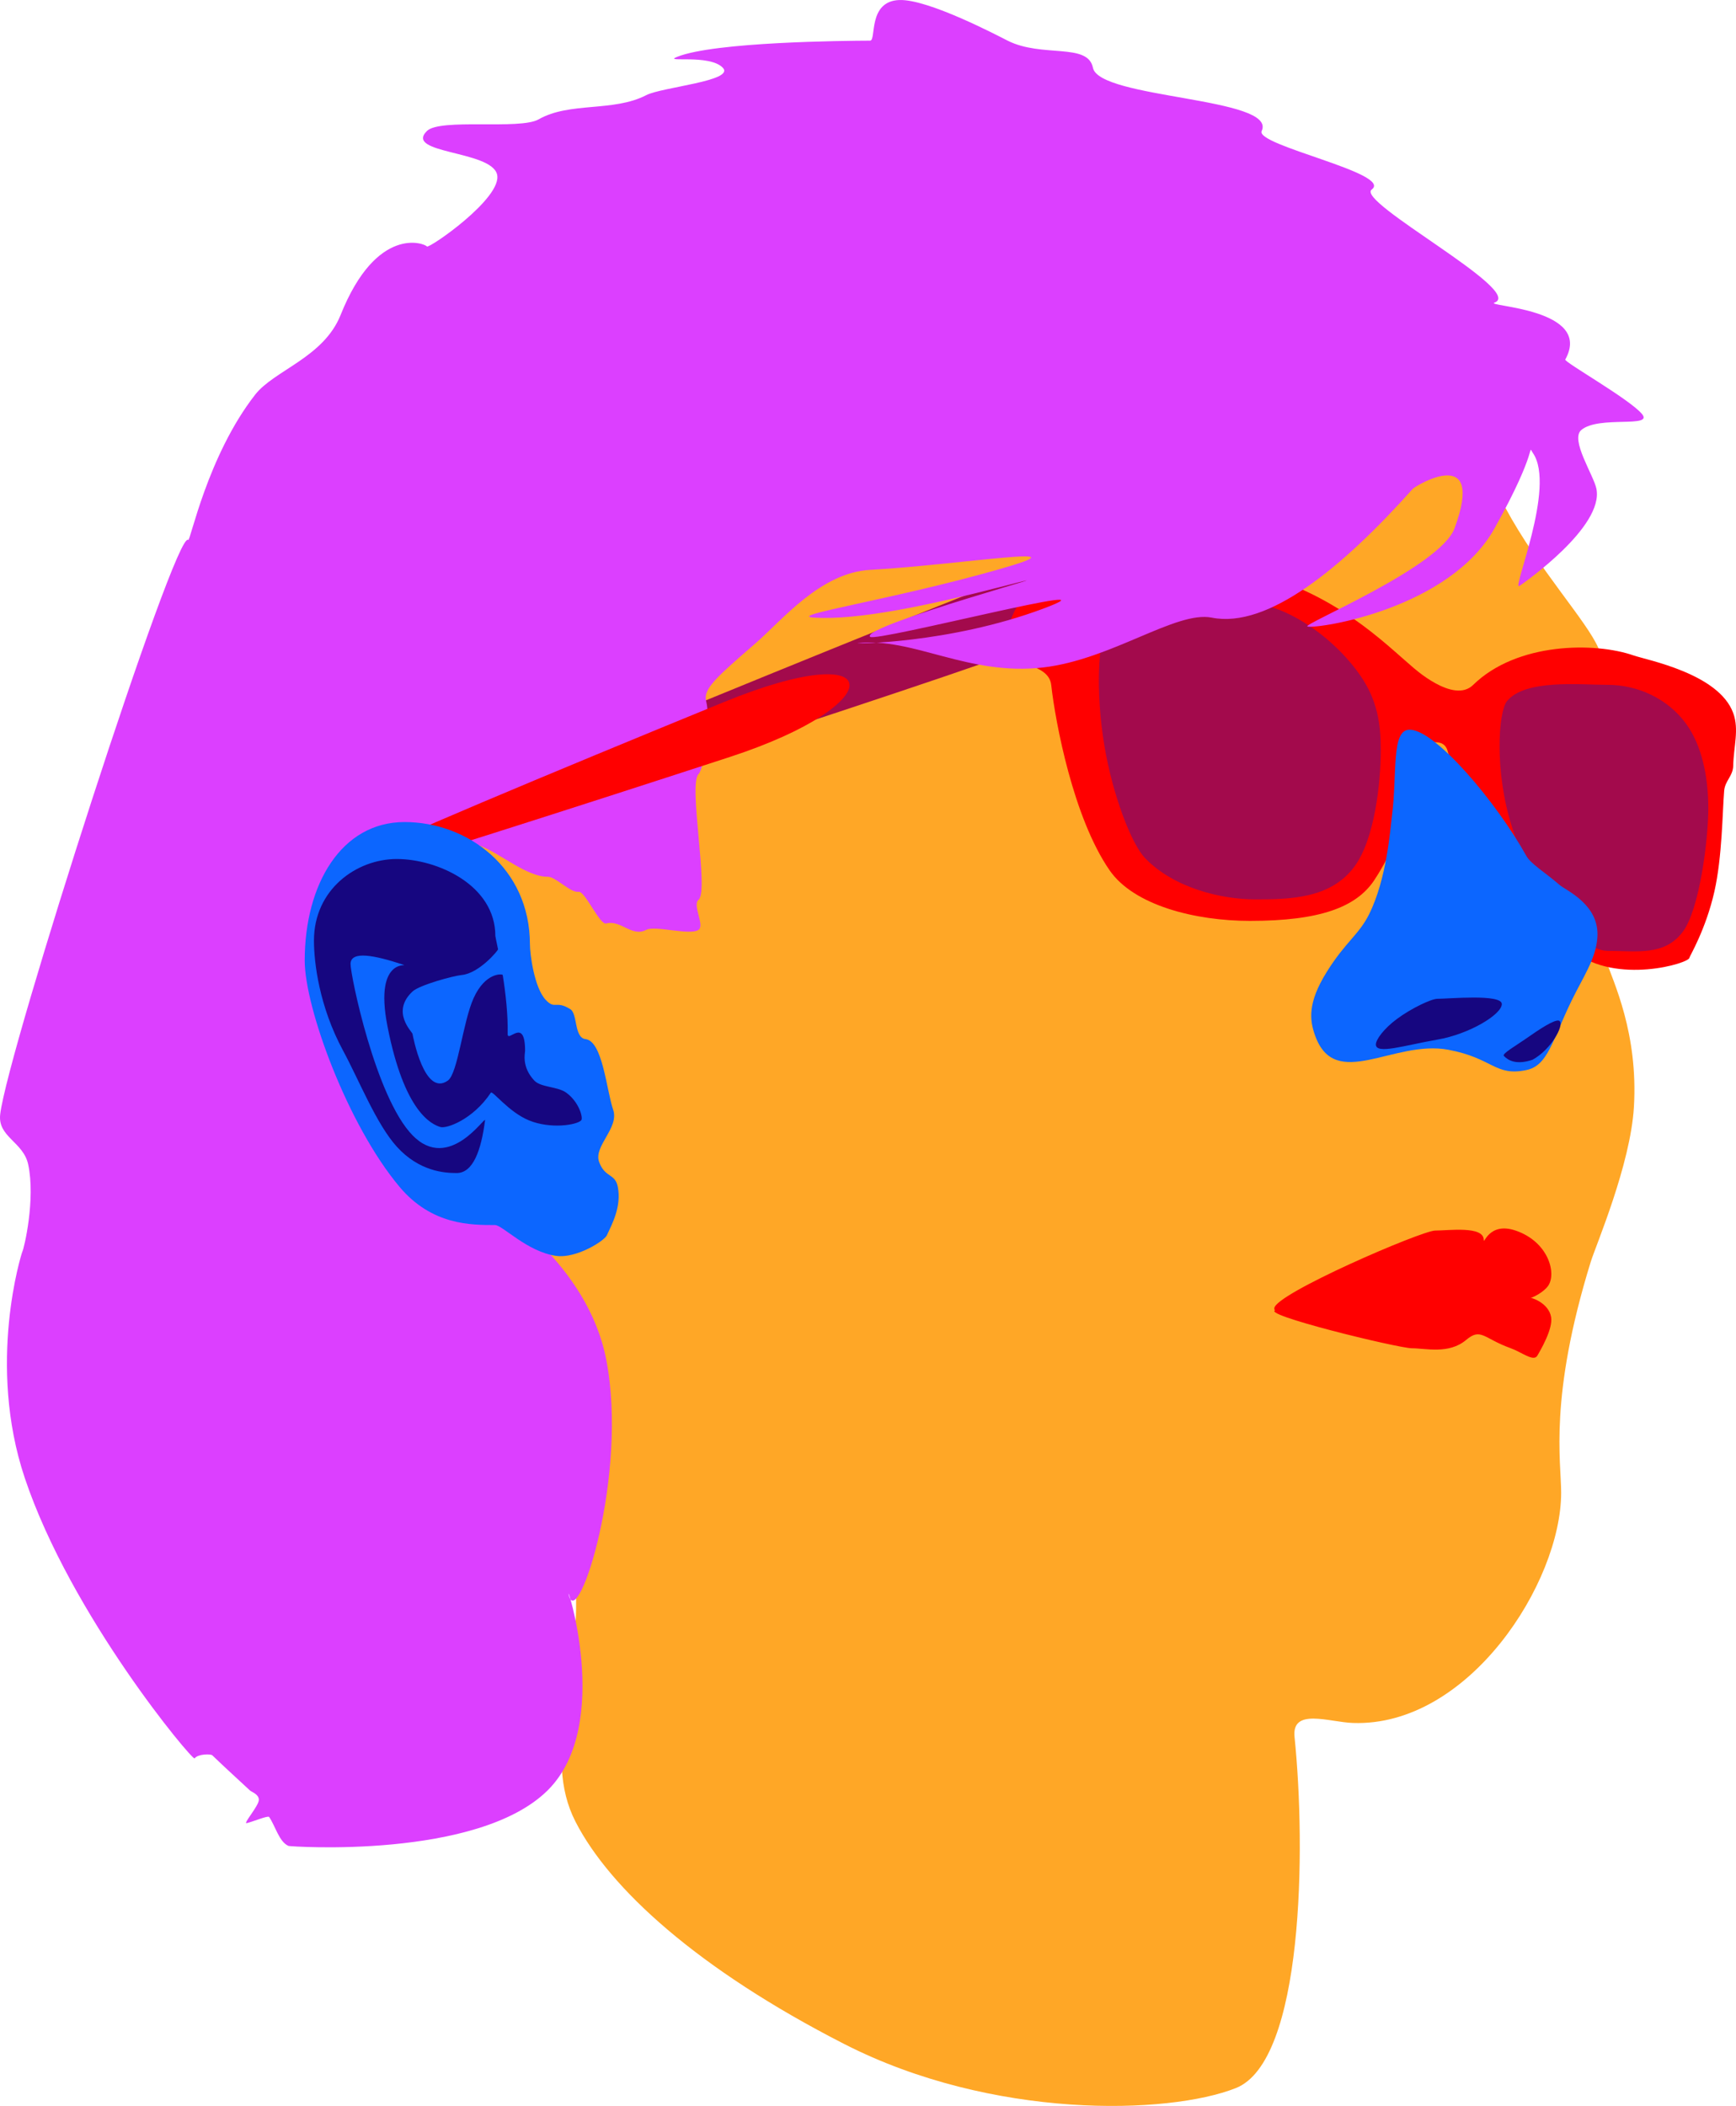<svg width="188" height="228" xmlns="http://www.w3.org/2000/svg"><g fill="none" fill-rule="evenodd"><path d="M133.835 226.067c7.338-2.904 7.601-25.908 6.357-38.017-.326-3.183 3.742-1.603 6.319-1.513 12.54.439 22.553-15.207 22.553-24.929 0-3.443-1.343-10.271 3.203-24.987.546-1.769 4.308-10.503 4.678-16.782.47-7.98-2.21-13.485-3.072-15.983-6.283-18.202-.869-22.344-.753-27.707.06-2.76 1.113-3.276 0-5.933-1.219-2.91-6.536-8.62-10.113-15.275-4.474-8.326-7.448-15.572-10.287-18.166-5.477-5.005-10.787-2.215-12.528-5.36C130.305 13.538 96.75 45.65 87.666 45.65 69.545 45.65 47 94.029 47 114.165c0 5.875 8.029 15.09 13.047 34.742 1.145 4.485 1.605 12.236 2.274 22.47.67 10.234-3.703 18.609 0 25.842 3.703 7.234 13.211 15.95 29.103 24.074 16.044 8.202 35.093 7.67 42.41 4.774z" fill="#FFA726"/><path d="M41.074 93c1.04 0 72.464-22.996 72.464-23.904 0-.907 1.04-8.096 0-8.096S40 90.472 40 91.379 40.034 93 41.074 93z" fill="#A30A4C"/><path d="M135.387 99.7c7.541 0 11.495-1.475 13.445-4.417 2.39-3.606 4.685-9.43 4.685-13.938 0-.058.44-1.077 1.802-.995.34.02 1.195-.038 1.463.995.194.752.828 2.525 1.02 2.885.533 1.004.76 1.528 1.726 2.638 1.585 1.82 7.308 13.303 10.928 16.16 4.589 3.623 12.494 1.258 12.497.667.001-.131 1.768-3.025 2.706-7.167.852-3.761.872-8.689 1.059-10.904.093-1.114.96-1.595.982-2.729.04-2.072.655-3.9 0-5.694-1.565-4.288-9.343-5.734-10.797-6.241-4.159-1.45-12.623-1.45-17.375 3.199-2.123 2.078-6.43-1.841-6.633-2.012-2.796-2.362-8.388-8.108-17.508-10.223-9.065-2.102-15.776.047-18.017 0-2.163-.045-3.043-1.308-3.528-.676-.881 1.147-5.41 4.57-4.783 9.211.22 1.623 4.509 1.235 4.783 3.7.449 4.042 2.397 14.403 6.33 20.075 2.622 3.782 9.238 5.467 15.215 5.467z" fill="red"/><path d="M135.918 97.371c-3.593 0-8.778-1.194-11.929-4.483-1.432-1.495-3.472-6.689-4.388-12.145-.96-5.717-.735-11.703.427-13.167 2.91-3.663 10.856-2.345 14.751-2.345 4.296 0 9.677 3.726 12.582 7.974 1.785 2.611 2.17 5.114 2.17 7.974 0 3.495-.633 9.664-2.876 12.672-2.58 3.46-7.027 3.52-10.737 3.52zm38.181 5.575c-3.197 0-8.116-6.473-10.338-13.346-1.962-6.07-1.493-12.555-.563-13.69 1.972-2.407 7.9-1.767 10.901-1.767 3.237 0 6.503 1.474 8.5 4.222 1.716 2.362 2.401 5.734 2.401 9.147 0 3.5-.967 10.986-2.762 13.369-1.991 2.644-4.972 2.065-8.139 2.065z" fill="#A30A4C"/><path d="M61.612 172.748c.97 3.795 6.48-13.097 4.033-25.588-2.033-10.37-11.95-16.36-12.618-17.227-1.08-1.406-10.388-4.316-4.074-12.858 1.98-2.678-.072-26.727 3.137-25.47 2.1.822 5.007 3.341 7.216 3.314.872-.011 2.466 1.765 3.346 1.63.703-.11 2.288 3.617 2.993 3.43 1.581-.421 2.779 1.512 4.347.689.943-.495 4.72.635 5.655 0 .708-.481-.7-2.69 0-3.253 1.162-.938-1.133-12.488 0-13.606.571-.564 1.407-5.538.817-7.945-.322-1.309 1.266-2.667 5.375-6.235 2.868-2.49 7.012-7.63 12.391-7.932 9.838-.55 24.295-2.988 13.745 0-11.628 3.293-23.059 4.973-19.776 5.172 4.68.285 12.24-1.28 20.59-3.435 10.196-2.63-15.723 4.323-14.559 5.51.607.618 28.11-6.543 18.736-3.044-10.214 3.812-20.82 3.81-20.062 3.729 6.016-.646 11.949 3.582 20.062 2.635 7.433-.867 14.397-6.165 18.264-5.395 6.05 1.206 14.07-5.332 21.772-13.948.28-.313 7.943-4.975 4.516 4.28-1.563 4.223-16.719 10.463-15.92 10.632 1.232.261 15.394-1.933 20.256-10.633 4.862-8.699 3.515-9.076 4.154-8.152 2.537 3.673-2.385 15.03-1.453 14.386.564-.39 9.152-6.4 8.33-10.513-.293-1.468-2.873-5.33-1.634-6.37 1.892-1.589 7.862-.178 6.567-1.731-1.346-1.616-8.456-5.625-8.306-5.895 3.086-5.57-8.81-5.743-7.658-6.164 3.345-1.223-15.083-10.921-13.304-12.24 2.36-1.75-12.654-4.784-11.916-6.338 1.733-3.65-17.6-3.471-18.274-6.848-.549-2.745-5.499-1.052-9.239-2.934-1.062-.535-8.61-4.517-11.733-4.398-3.442.13-2.461 4.395-3.158 4.398-2.71.013-16.86.123-20.904 1.756-1.634.66 3.518-.336 4.951 1.178 1.357 1.432-6.6 2.092-8.285 2.965-3.587 1.856-8.289.695-11.664 2.624-2.026 1.158-10.672-.15-12.095 1.26-2.504 2.479 6.905 2.09 7.593 4.683.673 2.54-7.397 8.091-7.593 7.817-.24-.338-5.436-2.36-9.348 7.42-1.842 4.607-7.188 5.978-9.257 8.63-5.18 6.643-7.024 15.945-7.245 15.724C19.042 57.123.809 113.803.02 120.654c-.282 2.447 2.509 2.963 3.034 5.42.806 3.768-.44 9.096-.646 9.47-.051.093-3.88 12.093.28 24.485 5 14.897 18.166 30.618 18.383 30.343.397-.504 1.763-.487 1.919-.335 1.226 1.187 2.601 2.435 4.07 3.8.205.189.983.418.972 1.031-.01.654-1.75 2.615-1.315 2.516.632-.145 2.302-.846 2.427-.669.666.948 1.086 2.718 2.109 3.137.159.065 20.478 1.485 28.053-6.016 7.237-7.166 1.735-23.322 2.306-21.088z" fill="#DC3FFF"/><path d="M142.426 112.136c2.183 6.044 8.505.41 14.418 1.516 4.859.909 5.039 2.91 8.454 2.198 2.336-.487 2.769-3.116 4.868-7.453 1.264-2.611 2.637-4.522 2.82-6.873.277-3.589-3.402-5.12-4.066-5.696-1.565-1.359-3.139-2.289-3.622-3.157C162.054 86.842 155.441 79 152.652 79c-2.014 0-1.324 4.765-1.908 9.314-.186 1.443-.55 6.791-2.476 10.663-1.112 2.235-2.55 2.976-4.594 6.257-2.1 3.37-1.85 5.236-1.248 6.902z" fill="#0C66FF"/><path d="M155.65 112.557c-3.492.599-6.65 1.644-6.65.527 0-.535.86-1.716 2.295-2.778 1.558-1.154 3.725-2.17 4.355-2.17 1.21 0 6.99-.55 6.99.566 0 1.117-3.498 3.256-6.99 3.855zm13.255-2.01c.487.506-.953 3.102-2.938 4.188-1.73.583-2.617.094-3.104-.411-.235-.243 1.225-1.05 2.865-2.198 1.766-1.236 2.924-1.84 3.177-1.578z" fill="#160680"/><path d="M41.08 94c.533 0 19.503-6.024 37.947-12.043 17.685-5.772 17.105-13.205-.615-5.953C59.461 83.76 40 91.899 40 92.37c0 .912.034 1.629 1.08 1.629z" fill="red"/><path d="M53.609 132.629c.804 0 3.48 2.904 6.63 3.34 2.185.3 5.204-1.623 5.482-2.228.568-1.235 1.593-3.096 1.186-5.237-.285-1.497-1.395-.964-2.027-2.71-.62-1.71 2.2-3.672 1.524-5.642-.73-2.128-1.134-7.438-2.996-7.652-1.24-.142-.848-2.736-1.634-3.233-1.609-1.016-1.644.091-2.682-1.023-1.245-1.337-1.703-4.973-1.703-6 0-8.282-6.756-13.244-13.58-13.244C36.986 89 33 95.713 33 103.995c0 5.112 4.652 17.824 10.278 24.51 3.488 4.143 7.72 4.124 10.33 4.124z" fill="#0C66FF"/><path d="M49.454 127c1.773 0 2.654-2.44 3.075-5.708.078-.61-3.873 5.708-7.856 1.619-4.008-4.115-6.731-17.38-6.71-18.554.028-1.472 2.631-.918 5.649.066 1.021.333-3.196-1.178-1.647 6.71 1.822 9.28 4.768 10.587 5.72 10.883.677.21 3.534-.81 5.472-3.714.179-.269 1.9 2.073 4.114 2.99 2.342.97 5.19.513 5.673 0 .224-.238-.2-1.953-1.616-2.99-.929-.68-2.753-.561-3.462-1.313-1.404-1.492-1.002-2.961-1.002-3.224 0-3.765-1.907-.781-1.886-1.835.043-2.112-.227-4.437-.534-6.369-.022-.137-1.886-.313-3.156 2.505-1.167 2.59-1.698 8.148-2.788 8.923-2.55 1.811-3.78-4.806-3.827-5.059-.043-.231-2.362-2.372 0-4.585.746-.7 4.42-1.699 5.323-1.784 1.891-.178 3.964-2.67 3.94-2.79-.169-.83-.29-1.357-.29-1.423 0-5.554-6.324-8.348-10.677-8.348S34 96.281 34 101.835c0 2.342.553 7.113 3.162 11.93 1.704 3.144 3.596 7.941 5.807 10.379 2.433 2.683 5.166 2.856 6.485 2.856z" fill="#160680"/><path d="M152.806 139.588c.55 0 4.298.64 5.712 0 .182-.083 2.642-.391 4.342 0 1.053.242 1.218 1.34 2.169 1.156 1.155-.223 2.21-.963 2.599-1.493.986-1.342.076-4.807-3.495-6.023-2.924-.996-3.454 1.633-3.454 1.004 0-1.537-3.81-1.004-5.258-1.004S138 140.114 138 141.65c0 .565.824.354 2.998 0 1.481-.242 4.006-.452 5.692-.907 2.562-.691 5.564-1.156 6.116-1.156z" fill="red"/><path d="M152.91 139.208c.562 0 4.416.688 5.857 0 .186-.089 2.832-.42 4.564 0 1.075.261 1 1.442 1.97 1.244.44-.09 2.426.59 2.678 2.154.204 1.265-1.122 3.532-1.497 4.17-.403.685-1.684-.381-2.864-.805-2.981-1.07-3.228-2.263-4.851-.897-1.867 1.57-4.38.897-5.856.897-1.477 0-16.91-3.762-14.694-4.143 1.51-.26 6.71-.887 8.429-1.376 2.612-.743 5.702-1.244 6.265-1.244z" fill="red"/></g></svg>